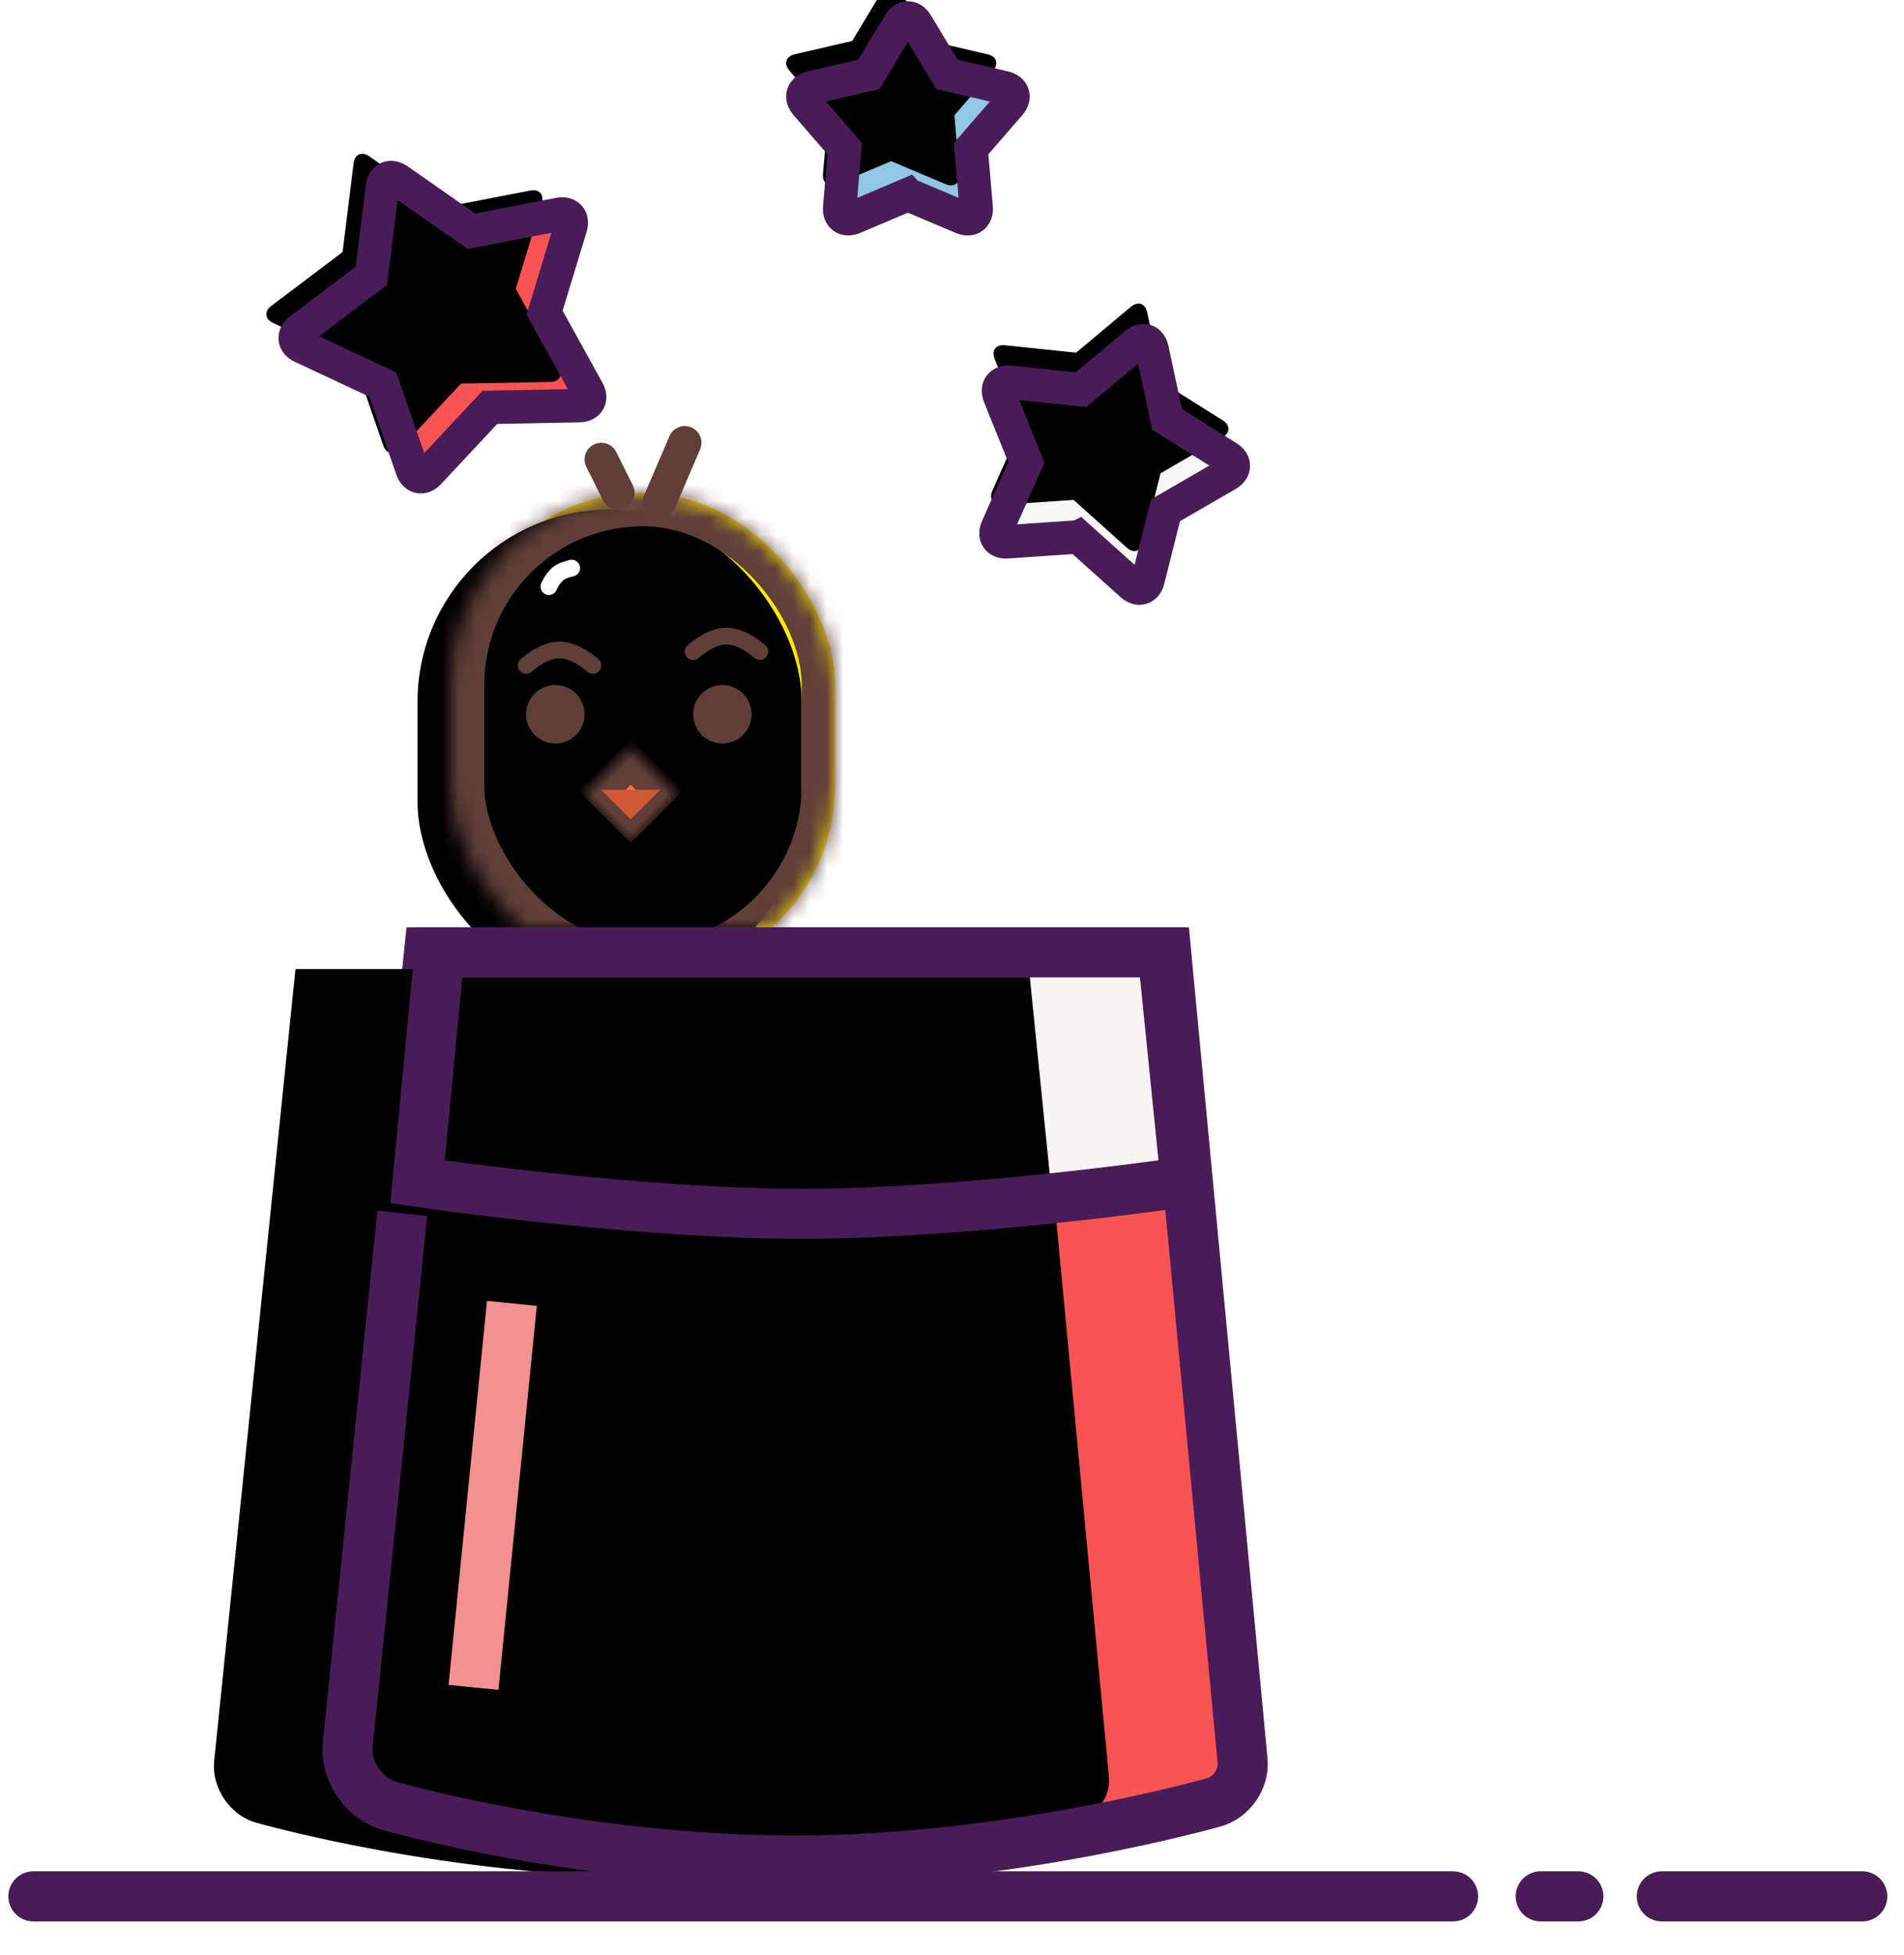 <svg width="114" height="117" viewBox="192 93 114 117" xmlns="http://www.w3.org/2000/svg" xmlns:xlink="http://www.w3.org/1999/xlink"><defs><rect id="a" y="3" width="23" height="29" rx="11.5"/><filter x="-50%" y="-50%" width="200%" height="200%" filterUnits="objectBoundingBox" id="d"><feMorphology radius="2" in="SourceAlpha" result="shadowSpreadInner1"/><feOffset dx="-2" dy="1" in="shadowSpreadInner1" result="shadowOffsetInner1"/><feComposite in="shadowOffsetInner1" in2="SourceAlpha" operator="arithmetic" k2="-1" k3="1" result="shadowInnerInner1"/><feColorMatrix values="0 0 0 0 0 0 0 0 0 0 0 0 0 0 0 0 0 0 0.134 0" in="shadowInnerInner1"/></filter><mask id="e" x="0" y="0" width="23" height="29" fill="#fff"><use xlink:href="#a"/></mask><path id="b" d="M3.018.518v2.5h-2.5L.584.584z"/><mask id="f" x="-1" y="-1" width="4.5" height="4.5"><path fill="#fff" d="M-.482-.482h4.5v4.5h-4.5z"/><use xlink:href="#b"/></mask><path d="M212.824 197.393c-.17 1.647.996 3.325 2.608 3.722 0 0 11.33 3.244 24.176 3.244 12.844 0 25.047-3.48 25.047-3.48 1.066-.28 1.847-1.4 1.743-2.495L261.82 150h-44.128l-4.868 47.393z" id="g"/><filter x="-50%" y="-50%" width="200%" height="200%" filterUnits="objectBoundingBox" id="h"><feOffset dx="-8" dy="1" in="SourceAlpha" result="shadowOffsetInner1"/><feComposite in="shadowOffsetInner1" in2="SourceAlpha" operator="arithmetic" k2="-1" k3="1" result="shadowInnerInner1"/><feColorMatrix values="0 0 0 0 0 0 0 0 0 0 0 0 0 0 0 0 0 0 0.124 0" in="shadowInnerInner1"/></filter><path d="M217 163.73s12.838 1.916 23 1.916 23-1.917 23-1.917L261.61 150h-43.29L217 163.73z" id="i"/><filter x="-50%" y="-50%" width="200%" height="200%" filterUnits="objectBoundingBox" id="j"><feOffset dx="-8" dy="1" in="SourceAlpha" result="shadowOffsetInner1"/><feComposite in="shadowOffsetInner1" in2="SourceAlpha" operator="arithmetic" k2="-1" k3="1" result="shadowInnerInner1"/><feColorMatrix values="0 0 0 0 0 0 0 0 0 0 0 0 0 0 0 0 0 0 0.08 0" in="shadowInnerInner1"/></filter><rect id="c" x="207" y="141" width="65" height="10.867" rx="5.433"/><mask id="k" x="0" y="0" width="65" height="10.867" fill="#fff"><use xlink:href="#c"/></mask><path d="M218.716 117.936l-4.93 2.085c-.505.214-.875-.067-.83-.6l.46-5.335-3.507-4.045c-.36-.413-.205-.852.316-.973l5.215-1.21 2.764-4.587c.283-.47.74-.47 1.03.01l1.12 1.858 1.637 2.718 5.216 1.21c.534.125.667.57.317.974l-3.508 4.045.46 5.335c.047.545-.335.81-.828.6l-4.93-2.084z" id="l"/><filter x="-50%" y="-50%" width="200%" height="200%" filterUnits="objectBoundingBox" id="m"><feMorphology radius=".5" in="SourceAlpha" result="shadowSpreadInner1"/><feOffset dx="-1" dy="-2" in="shadowSpreadInner1" result="shadowOffsetInner1"/><feComposite in="shadowOffsetInner1" in2="SourceAlpha" operator="arithmetic" k2="-1" k3="1" result="shadowInnerInner1"/><feColorMatrix values="0 0 0 0 0 0 0 0 0 0 0 0 0 0 0 0 0 0 0.094 0" in="shadowInnerInner1"/></filter><path d="M258.307 125.426l-3.945 1.668c-.505.214-.875-.06-.83-.602l.37-4.267-2.807-3.236c-.36-.415-.212-.853.317-.975l4.172-.97 2.21-3.668c.283-.47.744-.466 1.027.004l.848 1.407 1.362 2.26 4.172.968c.534.124.672.564.316.974l-2.806 3.235.368 4.267c.047.546-.33.814-.828.602l-3.945-1.668z" id="n"/><filter x="-50%" y="-50%" width="200%" height="200%" filterUnits="objectBoundingBox" id="o"><feMorphology radius=".5" in="SourceAlpha" result="shadowSpreadInner1"/><feOffset dx="-1" dy="-2" in="shadowSpreadInner1" result="shadowOffsetInner1"/><feComposite in="shadowOffsetInner1" in2="SourceAlpha" operator="arithmetic" k2="-1" k3="1" result="shadowInnerInner1"/><feColorMatrix values="0 0 0 0 0 0 0 0 0 0 0 0 0 0 0 0 0 0 0.096 0" in="shadowInnerInner1"/></filter><path d="M246.36 104.645l-3.245 1.373c-.51.216-.887-.057-.84-.61l.303-3.51-2.31-2.663c-.362-.42-.218-.862.322-.987l3.433-.797 1.82-3.018c.285-.475.75-.478 1.034-.004l.653 1.083 1.168 1.94 3.433.798c.542.125.685.568.322.987l-2.31 2.662.304 3.51c.048.554-.33.827-.84.61l-3.245-1.372z" id="p"/><filter x="-50%" y="-50%" width="200%" height="200%" filterUnits="objectBoundingBox" id="q"><feMorphology radius=".5" in="SourceAlpha" result="shadowSpreadInner1"/><feOffset dx="-1" dy="-2" in="shadowSpreadInner1" result="shadowOffsetInner1"/><feComposite in="shadowOffsetInner1" in2="SourceAlpha" operator="arithmetic" k2="-1" k3="1" result="shadowInnerInner1"/><feColorMatrix values="0 0 0 0 0 0 0 0 0 0 0 0 0 0 0 0 0 0 0.086 0" in="shadowInnerInner1"/></filter></defs><g fill="none" fill-rule="evenodd" transform="translate(219 119.5)"><use fill="#FFEA04" xlink:href="#a"/><use fill="#000" filter="url(#d)" xlink:href="#a"/><use stroke="#603F39" mask="url(#e)" stroke-width="4" xlink:href="#a"/><path d="M12.5 3.5L14 0" stroke="#603F39" stroke-width="2" stroke-linecap="round"/><path d="M4.5 13.33s1-.93 2-.93 2 .93 2 .93M14.5 12.5s1-.93 2-.93 2 .93 2 .93" stroke="#603F39" stroke-linecap="round"/><path d="M10 3L9 1" stroke="#603F39" stroke-width="2" stroke-linecap="round"/><circle stroke="#603F39" fill="#603F39" cx="6.25" cy="16.25" r="1.25"/><circle stroke="#603F39" fill="#603F39" cx="16.25" cy="16.25" r="1.25"/><g><g transform="rotate(45 -16.667 22.132)"><use fill="#FF7043" xlink:href="#b"/><use stroke="#603F39" mask="url(#f)" stroke-width="2" xlink:href="#b"/></g><path fill="#D05934" d="M12.536 20.768l-1.768 1.767L9 20.768"/></g></g><g fill="none"><use fill="#F95353" fill-rule="evenodd" xlink:href="#g"/><use fill="#000" filter="url(#h)" xlink:href="#g"/><use stroke="#491C58" stroke-width="3" xlink:href="#g"/></g><g fill="none"><use fill="#F9F4F4" fill-rule="evenodd" xlink:href="#i"/><use fill="#000" filter="url(#j)" xlink:href="#i"/><use stroke="#491C58" stroke-width="3" xlink:href="#i"/></g><use stroke="#491C58" mask="url(#k)" stroke-width="6" fill="#F95353" fill-rule="evenodd" xlink:href="#c"/><g fill="none" transform="rotate(-24 218.716 111.506)"><use fill="#F95353" fill-rule="evenodd" xlink:href="#l"/><use fill="#000" filter="url(#m)" xlink:href="#l"/><use stroke="#491C58" stroke-width="2" xlink:href="#l"/></g><g fill="none" transform="rotate(19 258.307 120.097)"><use fill="#F6F6F6" fill-rule="evenodd" xlink:href="#n"/><use fill="#000" filter="url(#o)" xlink:href="#n"/><use stroke="#491C58" stroke-width="2" xlink:href="#n"/></g><g fill="none"><use fill="#91C7E5" fill-rule="evenodd" xlink:href="#p"/><use fill="#000" filter="url(#q)" xlink:href="#p"/><use stroke="#491C58" stroke-width="2" xlink:href="#p"/></g><path d="M194 206.5h85M284.25 206.5h2.25M291.5 206.5h12" stroke="#491C58" stroke-width="3" stroke-linecap="round" fill="none"/><path d="M222.5 172.5l-2 20" stroke="#F39090" stroke-width="3" stroke-linecap="square" fill="none"/><path d="M224.865 128.108s.182-.452.537-.76c.23-.2.59-.282.83-.348" stroke="#FFF" stroke-linecap="round" fill="none"/></svg>